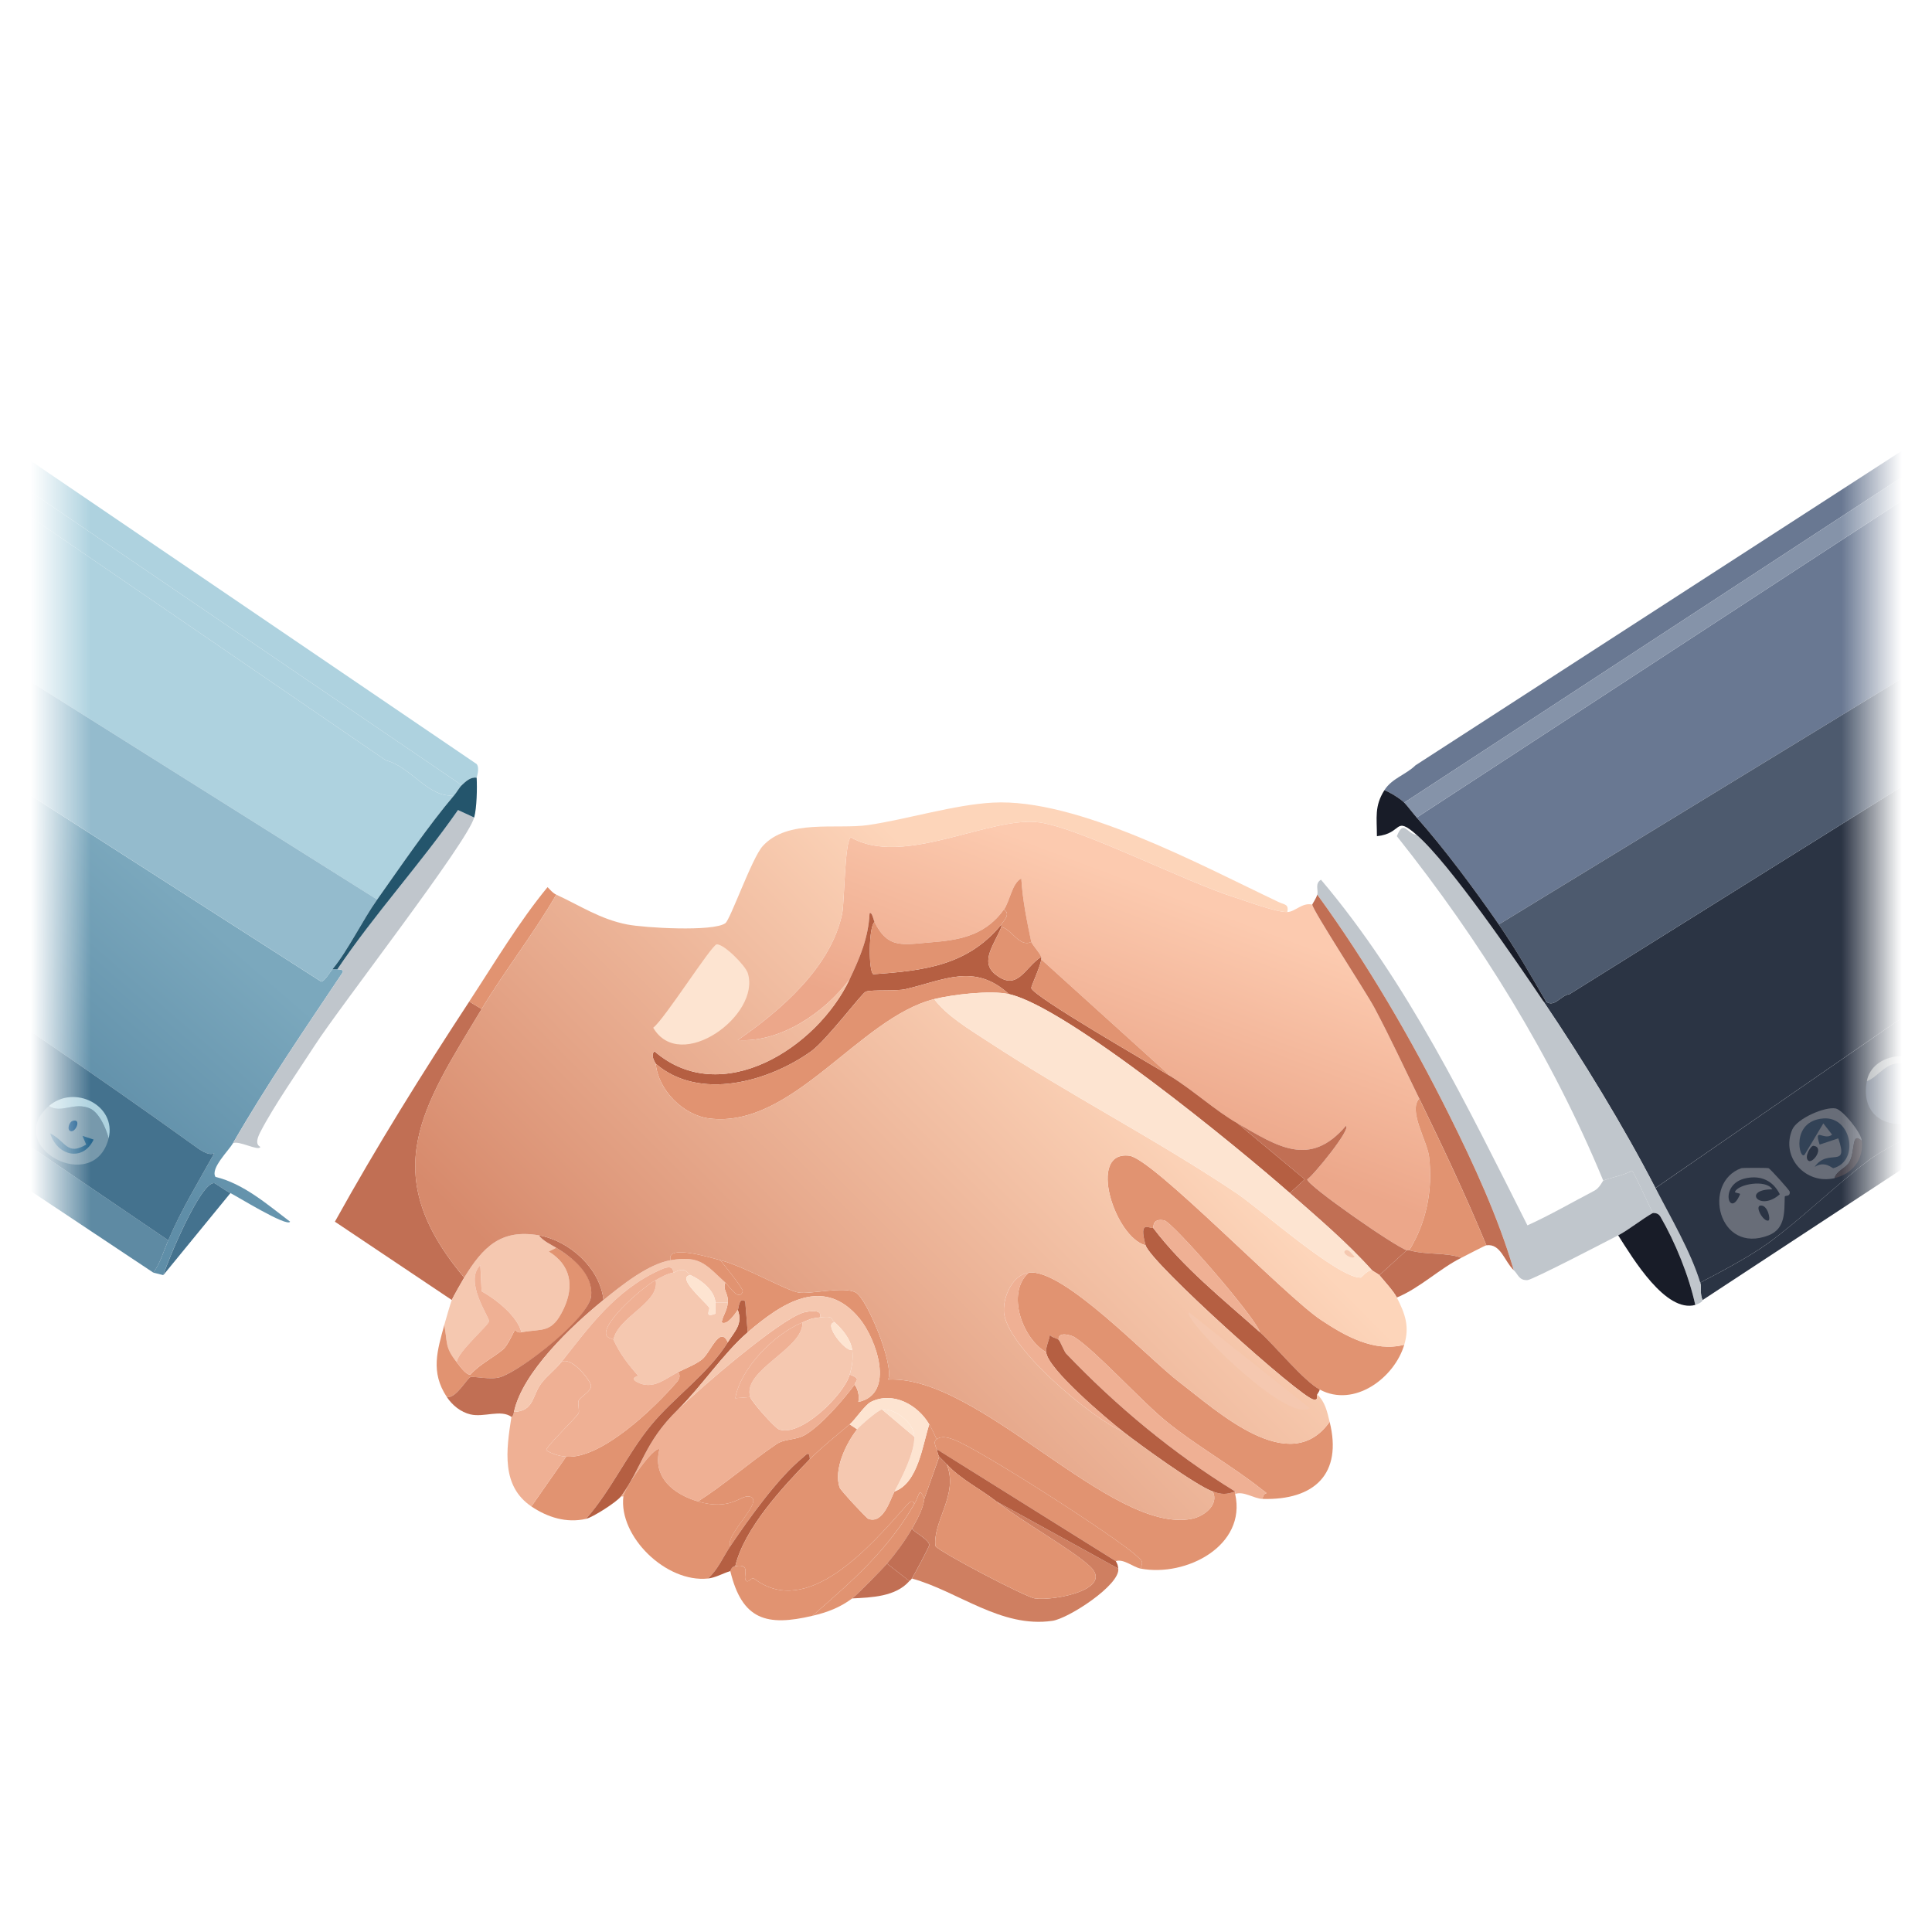 <svg width="32" height="32" viewBox="0 0 32 32" fill="none" xmlns="http://www.w3.org/2000/svg">
<mask id="mask0_6413_75166" style="mask-type:alpha" maskUnits="userSpaceOnUse" x="1" y="1" width="30" height="30">
<rect x="1" y="1" width="30" height="30" fill="#D9D9D9"/>
</mask>
<g mask="url(#mask0_6413_75166)">
<path d="M38.871 11.77L27.419 19.678C26.893 18.659 26.209 17.541 25.566 16.589H25.607C25.747 16.695 25.847 16.486 25.998 16.465L37.47 9.298C37.937 10.121 38.404 10.946 38.871 11.77Z" fill="#2B3444"/>
<path d="M36.77 8.021L24.825 15.312C24.439 14.752 23.915 14.046 23.465 13.541L35.452 5.714C35.916 6.465 36.331 7.255 36.77 8.021Z" fill="#697892"/>
<path d="M36.77 8.021C37.011 8.442 37.232 8.877 37.471 9.298L25.999 16.465C25.847 16.486 25.747 16.695 25.607 16.589C25.359 16.16 25.107 15.721 24.825 15.312L36.77 8.021Z" fill="#4D5A6E"/>
<path d="M39.777 13.376C39.913 13.475 39.925 13.646 40.024 13.768L28.202 21.532C28.152 21.447 28.186 21.324 28.161 21.244C28.517 21.058 28.974 20.817 29.294 20.585C29.824 20.2 30.424 19.612 30.942 19.225C31.459 18.839 32.086 18.751 32.26 18.031L39.674 13.294C39.7 13.333 39.741 13.351 39.777 13.376Z" fill="#2B3444"/>
<path d="M35.287 5.426L23.259 13.294C23.195 13.23 23.021 13.121 22.93 13.088C23.053 12.892 23.288 12.831 23.445 12.676L35.102 5.138C35.208 5.207 35.223 5.333 35.287 5.426Z" fill="#697892"/>
<path d="M35.452 5.714L23.465 13.541C23.401 13.47 23.301 13.335 23.259 13.294L35.287 5.426C35.354 5.522 35.393 5.619 35.452 5.714Z" fill="#8593A9"/>
<path d="M26.555 19.555C26.635 19.516 26.927 19.459 27.029 19.39C27.065 19.406 27.325 20.002 27.379 20.09C27.2 20.189 26.974 20.373 26.802 20.461C26.611 20.559 25.382 21.199 25.299 21.203C25.157 21.208 25.149 21.111 25.072 21.038C24.82 20.171 24.41 19.283 24.001 18.463C23.373 17.204 22.645 15.954 21.818 14.818C21.84 14.743 21.773 14.634 21.88 14.571C23.319 16.272 24.3 18.315 25.299 20.296C25.679 20.124 26.041 19.913 26.411 19.72C26.495 19.675 26.545 19.56 26.555 19.555Z" fill="#C0C6CC"/>
<path d="M23.465 13.829C24.017 14.311 25.115 15.921 25.566 16.589C26.209 17.541 26.894 18.659 27.42 19.678C27.668 20.16 28.004 20.73 28.161 21.244C28.186 21.324 28.152 21.447 28.202 21.532C28.199 21.568 28.109 21.606 28.079 21.614C27.974 21.132 27.749 20.578 27.502 20.152C27.458 20.076 27.382 20.096 27.378 20.09C27.324 20.002 27.064 19.406 27.028 19.39C26.927 19.459 26.634 19.516 26.555 19.555C25.704 17.497 24.518 15.585 23.136 13.85C23.253 13.562 23.298 13.81 23.465 13.829Z" fill="#C0C6CC"/>
<path d="M28.079 21.614C27.587 21.748 27.046 20.844 26.802 20.461C26.974 20.373 27.199 20.189 27.378 20.09C27.382 20.096 27.457 20.076 27.502 20.152C27.749 20.578 27.974 21.132 28.079 21.614Z" fill="#181C28"/>
<path d="M23.259 13.294C23.301 13.335 23.402 13.47 23.465 13.541C23.915 14.046 24.439 14.752 24.825 15.312C25.107 15.721 25.359 16.159 25.607 16.589H25.566C25.116 15.921 24.017 14.311 23.465 13.829C23.087 13.498 23.241 13.804 22.806 13.85C22.806 13.542 22.762 13.354 22.93 13.088C23.021 13.121 23.196 13.23 23.259 13.294Z" fill="#181C28"/>
<path d="M39.777 13.376C39.742 13.351 39.7 13.333 39.674 13.294L32.26 18.031C32.086 18.751 31.445 18.85 30.942 19.225C30.439 19.601 29.825 20.2 29.294 20.585C28.974 20.817 28.517 21.058 28.161 21.244C28.004 20.73 27.668 20.16 27.42 19.678L38.871 11.77C39.173 12.303 39.538 12.806 39.777 13.376Z" fill="#2B3444"/>
<path d="M28.841 19.349C28.862 19.341 29.272 19.341 29.294 19.349C29.319 19.358 29.642 19.714 29.644 19.74C29.651 19.832 29.563 19.79 29.561 19.823C29.552 20.057 29.58 20.35 29.294 20.461C28.458 20.785 28.187 19.584 28.841 19.349Z" fill="#686D78"/>
<path d="M28.923 19.514C29.167 19.465 29.367 19.555 29.479 19.781C29.142 20.08 28.852 19.7 29.355 19.699C29.25 19.527 28.784 19.615 28.737 19.74C28.729 19.763 28.829 19.759 28.82 19.781C28.645 20.208 28.458 19.606 28.923 19.514Z" fill="#2B3444"/>
<path d="M29.17 19.967C29.283 19.97 29.327 20.197 29.294 20.214C29.215 20.254 29.045 19.963 29.17 19.967Z" fill="#2B3444"/>
<path d="M32.033 17.825C32.448 18.734 30.723 18.991 30.921 17.907C31.072 17.863 31.207 17.645 31.395 17.619C31.643 17.585 31.862 17.669 32.033 17.825Z" fill="#4D5A6E"/>
<path d="M32.033 17.825C31.862 17.669 31.643 17.585 31.395 17.619C31.207 17.645 31.072 17.863 30.921 17.907C31.009 17.424 31.804 17.322 32.033 17.825Z" fill="#90969A"/>
<path d="M30.838 18.896C30.66 18.733 30.733 19.068 30.632 19.246C30.571 19.353 30.422 19.389 30.385 19.514C29.911 19.626 29.49 19.17 29.685 18.71C29.764 18.525 30.23 18.324 30.406 18.36C30.519 18.384 30.824 18.75 30.838 18.896Z" fill="#686D78"/>
<path d="M30.838 18.896C30.868 19.207 30.686 19.442 30.385 19.514C30.422 19.389 30.571 19.353 30.632 19.246C30.733 19.067 30.66 18.733 30.838 18.896Z" fill="#49464F"/>
<path d="M30.2 18.525C30.668 18.488 30.805 19.232 30.365 19.349C30.348 19.353 30.226 19.219 30.056 19.328C30.278 19.003 30.628 19.376 30.448 18.855L30.139 18.958C30.039 18.651 30.211 18.902 30.345 18.793L30.2 18.607L29.892 19.122C29.807 19.241 29.647 18.568 30.2 18.525Z" fill="#324256"/>
<path d="M30.036 18.978C30.224 18.999 30.027 19.279 29.953 19.225C29.875 19.168 29.992 18.973 30.036 18.978Z" fill="#2B3444"/>
<path d="M5.505 16.054H5.587C5.585 16.058 5.716 16.047 5.67 16.115C5.047 17.047 4.418 17.964 3.857 18.937C3.788 19.058 3.481 19.353 3.569 19.493C4.036 19.606 4.424 19.947 4.805 20.235C4.758 20.332 3.903 19.801 3.816 19.761C3.74 19.726 3.564 19.597 3.549 19.596C3.32 19.578 2.782 20.87 2.704 21.12L2.539 21.079C2.649 20.933 2.713 20.716 2.786 20.544C3.003 20.037 3.283 19.58 3.549 19.102C3.45 19.152 3.292 19.031 3.219 18.978C-0.09 16.597 -3.547 14.416 -6.873 12.058L-6.894 11.893C-6.41 11.048 -5.907 10.218 -5.411 9.381L5.32 16.259C5.373 16.258 5.461 16.107 5.505 16.054Z" fill="url(#paint0_linear_6413_75166)"/>
<path d="M7.524 13.17C7.091 13.68 6.639 14.347 6.247 14.9L-4.627 8.062C-4.199 7.346 -3.804 6.625 -3.35 5.92L6.391 12.594C6.802 12.694 7.11 13.235 7.524 13.17Z" fill="#AED2DF"/>
<path d="M6.248 14.9C6.003 15.244 5.764 15.742 5.506 16.053C5.462 16.107 5.374 16.257 5.321 16.259L-5.41 9.381C-5.149 8.941 -4.889 8.501 -4.627 8.062L6.248 14.9Z" fill="#94BBCD"/>
<path d="M2.787 20.543C2.713 20.716 2.65 20.933 2.54 21.079L-7.985 14.076C-8.126 13.899 -7.849 13.557 -7.758 13.376L2.787 20.543Z" fill="#5E8AA3"/>
<path d="M7.895 12.882C7.794 12.864 7.711 12.946 7.648 13.005L-3.186 5.632C-3.157 5.592 -3.05 5.34 -3.021 5.323L-2.918 5.303L7.895 12.655C7.949 12.724 7.895 12.871 7.895 12.882Z" fill="#AED2DF"/>
<path d="M7.648 13.005C7.604 13.046 7.564 13.124 7.524 13.17C7.11 13.235 6.802 12.694 6.391 12.594L-3.351 5.92C-3.292 5.829 -3.252 5.726 -3.186 5.632L7.648 13.005Z" fill="#AED2DF"/>
<path d="M7.853 13.541C7.744 13.951 5.635 16.663 5.217 17.31C4.943 17.734 4.532 18.322 4.311 18.752C4.194 18.978 4.317 18.985 4.311 18.999C4.279 19.07 3.947 18.882 3.858 18.937C4.419 17.964 5.047 17.047 5.67 16.115C5.716 16.047 5.585 16.058 5.588 16.054C6.187 15.16 6.968 14.304 7.586 13.417L7.853 13.541Z" fill="#C0C6CC"/>
<path d="M7.895 12.882C7.904 13.057 7.898 13.376 7.854 13.541L7.586 13.417C6.968 14.304 6.188 15.16 5.588 16.054H5.506C5.764 15.742 6.003 15.244 6.247 14.9C6.639 14.347 7.091 13.68 7.524 13.17C7.564 13.124 7.605 13.046 7.648 13.005C7.711 12.946 7.794 12.864 7.895 12.882Z" fill="#24556C"/>
<path d="M3.817 19.761L2.705 21.12C2.783 20.87 3.32 19.578 3.549 19.596C3.565 19.597 3.741 19.726 3.817 19.761Z" fill="#44728E"/>
<path d="M2.787 20.544L-7.758 13.376C-7.502 12.866 -7.176 12.388 -6.893 11.893L-6.872 12.058C-3.546 14.416 -0.089 16.597 3.22 18.978C3.293 19.031 3.451 19.152 3.549 19.102C3.284 19.58 3.003 20.037 2.787 20.544Z" fill="#44728E"/>
<path d="M1.799 18.855C1.558 19.812 0.04 18.987 0.81 18.319C1.015 18.451 1.225 18.245 1.49 18.36C1.644 18.427 1.762 18.701 1.799 18.855Z" fill="#7799AC"/>
<path d="M1.799 18.855C1.762 18.701 1.644 18.427 1.49 18.36C1.225 18.245 1.015 18.451 0.81 18.319C1.23 17.954 1.935 18.309 1.799 18.855Z" fill="#AED2DF"/>
<path d="M0.831 18.772C1.099 18.91 1.107 19.146 1.428 18.958L1.366 18.813L1.551 18.875C1.372 19.248 0.948 19.146 0.831 18.772Z" fill="#27668E"/>
<path d="M1.201 18.566C1.361 18.514 1.248 18.782 1.16 18.731C1.106 18.7 1.15 18.583 1.201 18.566Z" fill="#074E86"/>
<path d="M21.323 15.106C21.453 15.102 21.571 14.943 21.735 14.983C21.743 15.082 22.633 16.443 22.765 16.692C23.027 17.185 23.262 17.694 23.506 18.195C23.32 18.403 23.641 18.901 23.671 19.163C23.732 19.705 23.629 20.244 23.341 20.708C23.329 20.704 23.313 20.712 23.3 20.708C23.104 20.646 21.653 19.636 21.653 19.534C21.738 19.489 22.392 18.69 22.291 18.649C21.692 19.349 21.159 18.986 20.499 18.608C20.129 18.395 19.765 18.059 19.387 17.825L17.245 15.889C17.245 15.875 17.247 15.861 17.245 15.848C17.241 15.809 17.087 15.632 17.08 15.601C17.007 15.253 16.937 14.907 16.916 14.55C16.761 14.63 16.728 14.924 16.627 15.065C16.348 15.457 15.954 15.564 15.495 15.601C14.956 15.643 14.714 15.733 14.485 15.271C14.466 15.233 14.444 15.096 14.403 15.127C14.383 15.534 14.243 15.86 14.073 16.218C13.661 16.77 12.926 17.274 12.22 17.227C12.931 16.735 13.767 16.02 13.95 15.127C13.987 14.945 13.99 13.911 14.094 13.87C14.97 14.374 16.399 13.504 17.224 13.623C17.897 13.72 19.633 14.604 20.437 14.859C20.645 14.925 21.141 15.112 21.323 15.106Z" fill="url(#paint1_linear_6413_75166)"/>
<path d="M20.087 24.704C20.23 24.755 20.315 24.756 20.458 24.704C20.462 24.715 20.455 24.731 20.458 24.745C20.651 25.602 19.648 26.123 18.893 25.981C18.934 25.85 18.924 25.863 18.831 25.775C18.512 25.473 16.18 23.974 15.783 23.839C15.702 23.812 15.596 23.777 15.515 23.839C15.472 23.752 15.442 23.678 15.391 23.592C15.201 23.265 14.785 23.038 14.423 23.221C14.325 23.271 14.165 23.515 14.073 23.592C13.869 23.763 13.596 23.983 13.414 24.168C13.406 24.015 13.354 24.096 13.291 24.148C12.878 24.483 12.399 25.162 12.096 25.61C11.993 25.423 12.698 24.834 12.405 24.786C12.265 24.764 12.103 25.027 11.56 24.869C12.01 24.581 12.417 24.22 12.858 23.921C13.005 23.821 13.182 23.863 13.352 23.756C13.62 23.588 13.963 23.192 14.156 22.933C14.159 22.95 14.245 23.033 14.217 23.221C14.839 23.089 14.511 22.175 14.238 21.841C13.646 21.119 12.95 21.581 12.384 22.067L12.343 21.553C12.235 21.478 12.238 21.672 12.22 21.697C12.181 21.751 12.046 21.962 11.952 21.903C11.977 21.776 12.043 21.715 12.055 21.573C12.067 21.418 11.963 21.364 12.014 21.244C12.079 21.303 12.244 21.567 12.302 21.388C12.315 21.347 11.986 20.942 11.931 20.873C12.32 20.969 13.022 21.377 13.229 21.409C13.435 21.44 13.975 21.299 14.176 21.409C14.355 21.506 14.81 22.589 14.712 22.85C16.224 22.773 18.401 25.414 19.737 25.157C19.937 25.119 20.197 24.925 20.087 24.704Z" fill="#E19371"/>
<path d="M22.023 23.55C22.237 24.408 21.776 24.851 20.911 24.827C20.932 24.665 21.058 24.795 20.891 24.663C20.414 24.285 19.811 23.943 19.326 23.55C18.905 23.21 18.158 22.381 17.801 22.15C17.756 22.12 17.52 22.041 17.534 22.191C17.492 22.157 17.424 22.157 17.39 22.109C17.377 22.203 17.319 22.302 17.328 22.397C16.941 22.18 16.655 21.42 17.039 21.079C17.61 21.002 19.012 22.494 19.531 22.891C20.174 23.382 21.362 24.483 22.023 23.55Z" fill="#E19371"/>
<path d="M23.259 22.273C23.098 22.819 22.434 23.323 21.858 23.015C21.596 22.875 21.119 22.29 20.87 22.068C20.77 21.785 19.419 20.241 19.284 20.214C19.079 20.172 19.11 20.331 19.099 20.337C19.053 20.363 18.849 20.181 18.975 20.626C18.467 20.5 17.997 19.051 18.707 19.143C19.099 19.194 21.278 21.462 21.879 21.862C22.279 22.128 22.76 22.402 23.259 22.273Z" fill="#E19371"/>
<path d="M7.978 16.713C6.996 18.34 6.231 19.43 7.689 21.161C7.65 21.226 7.506 21.479 7.483 21.532L5.547 20.235C6.238 18.989 6.992 17.778 7.772 16.589L7.978 16.713Z" fill="#C16F54"/>
<path d="M13.579 21.82C13.425 21.838 13.423 21.848 13.291 21.903C12.827 22.095 12.265 22.659 12.179 23.159L12.426 23.139C12.453 23.227 12.837 23.65 12.9 23.674C13.258 23.811 13.974 23.108 14.074 22.768C14.29 22.839 14.148 22.888 14.156 22.933C13.964 23.192 13.621 23.588 13.353 23.756C13.182 23.863 13.006 23.821 12.859 23.921C12.418 24.22 12.011 24.581 11.561 24.869C11.163 24.752 10.801 24.474 10.923 24.003C10.826 23.953 10.344 24.637 10.325 24.786H10.284C10.637 24.308 10.666 23.896 11.232 23.345C11.566 23.019 12.901 21.858 13.312 21.738C13.333 21.732 13.64 21.66 13.579 21.82Z" fill="#EFB094"/>
<path d="M8.925 20.461C8.995 20.554 9.117 20.609 9.213 20.667L9.089 20.729C9.455 20.954 9.513 21.3 9.337 21.676C9.14 22.095 8.987 22.002 8.636 22.067C8.575 21.806 8.223 21.524 7.977 21.388L7.957 20.955C7.681 21.221 8.102 21.812 8.101 21.882C8.1 21.952 7.571 22.397 7.565 22.562C7.363 22.308 7.417 22.253 7.359 21.944C7.378 21.876 7.466 21.572 7.483 21.532C7.506 21.479 7.65 21.226 7.689 21.161C7.999 20.654 8.296 20.352 8.925 20.461Z" fill="#F5C8B0"/>
<path d="M11.561 24.869C12.103 25.027 12.266 24.764 12.406 24.786C12.699 24.834 11.994 25.423 12.097 25.61C11.974 25.791 11.894 25.993 11.726 26.145C11.034 26.219 10.245 25.45 10.325 24.786C10.344 24.637 10.826 23.953 10.923 24.003C10.801 24.474 11.163 24.752 11.561 24.869Z" fill="#E19371"/>
<path d="M15.557 24.127C15.561 24.135 15.65 24.218 15.68 24.251C15.885 24.753 15.442 25.199 15.495 25.61C15.571 25.71 16.985 26.453 17.142 26.475C17.463 26.52 18.465 26.322 18.049 25.94C17.739 25.655 16.933 25.206 16.504 24.869L18.522 25.981C18.558 26.248 17.7 26.807 17.431 26.846C16.578 26.97 15.874 26.358 15.104 26.145C15.122 26.12 15.393 25.621 15.392 25.589C15.388 25.506 15.166 25.389 15.104 25.322C15.185 25.175 15.29 24.996 15.309 24.827L15.557 24.127Z" fill="#CF7F61"/>
<path d="M25.072 21.038C24.916 20.889 24.857 20.593 24.619 20.626C24.278 19.801 23.898 18.997 23.507 18.195C23.262 17.694 23.027 17.185 22.765 16.692C22.633 16.443 21.744 15.082 21.735 14.983C21.735 14.972 21.796 14.889 21.818 14.818C22.645 15.954 23.373 17.204 24.001 18.463C24.41 19.283 24.819 20.171 25.072 21.038Z" fill="#C16F54"/>
<path d="M12.055 22.232C11.726 22.76 11.161 23.144 10.778 23.612C10.382 24.097 10.122 24.684 9.707 25.157C9.38 25.231 9.069 25.132 8.801 24.951L9.377 24.127C9.958 24.171 10.836 23.325 11.21 22.891C11.25 22.845 11.277 22.783 11.231 22.727C11.36 22.662 11.506 22.608 11.622 22.521C11.765 22.414 11.921 21.941 12.055 22.232Z" fill="#E19371"/>
<path d="M9.377 24.127L8.801 24.951C8.302 24.614 8.383 24.025 8.471 23.468C8.472 23.463 8.493 23.479 8.512 23.386C8.848 23.372 8.809 23.121 8.965 22.912C9.059 22.788 9.195 22.688 9.295 22.562C9.458 22.449 9.788 22.875 9.789 22.953C9.791 23.049 9.617 23.129 9.583 23.2C9.565 23.239 9.602 23.374 9.583 23.406C9.532 23.496 9.028 23.971 9.048 24.024C9.151 24.082 9.258 24.118 9.377 24.127Z" fill="#EFB094"/>
<path d="M23.507 18.196C23.898 18.998 24.278 19.801 24.619 20.626C24.596 20.629 24.272 20.799 24.207 20.832C23.941 20.739 23.631 20.79 23.342 20.708C23.629 20.244 23.733 19.705 23.671 19.164C23.642 18.901 23.32 18.403 23.507 18.196Z" fill="#E19371"/>
<path d="M9.213 20.667C9.487 20.833 9.832 21.093 9.79 21.47C9.748 21.848 8.653 22.689 8.286 22.809C8.129 22.86 7.847 22.792 7.792 22.809C7.737 22.826 7.55 23.17 7.401 23.139C7.125 22.723 7.245 22.366 7.359 21.944C7.417 22.253 7.364 22.308 7.565 22.562C7.607 22.614 7.716 22.778 7.792 22.768C7.938 22.601 8.158 22.494 8.327 22.356C8.415 22.285 8.516 22.035 8.533 22.026C8.538 22.024 8.561 22.081 8.636 22.067C8.987 22.002 9.14 22.095 9.337 21.676C9.513 21.3 9.455 20.954 9.089 20.729L9.213 20.667Z" fill="#E19371"/>
<path d="M20.912 24.827C20.772 24.824 20.599 24.692 20.458 24.745C20.455 24.731 20.462 24.715 20.458 24.704C19.428 24.068 18.492 23.293 17.657 22.418C17.628 22.387 17.561 22.214 17.534 22.191C17.52 22.041 17.756 22.12 17.802 22.15C18.158 22.381 18.905 23.21 19.326 23.55C19.811 23.943 20.414 24.285 20.891 24.663C21.058 24.795 20.933 24.665 20.912 24.827Z" fill="#EFB094"/>
<path d="M15.144 24.91C14.699 25.682 14.124 26.179 13.456 26.763C12.699 26.942 12.291 26.832 12.096 26.022C12.102 26.02 12.11 25.951 12.179 25.94C12.464 25.891 12.282 26.124 12.364 26.187C12.401 26.215 12.45 26.117 12.488 26.145C13.374 26.827 14.423 25.602 15 24.951C15.031 24.916 15.112 24.81 15.144 24.91Z" fill="#E19371"/>
<path d="M19.099 20.337C19.602 21 20.256 21.519 20.87 22.067C21.119 22.29 21.596 22.875 21.859 23.015C21.853 23.046 21.831 23.069 21.817 23.097C21.805 23.124 21.845 23.194 21.756 23.18C21.548 23.154 19.058 20.918 18.975 20.626C18.849 20.18 19.053 20.363 19.099 20.337Z" fill="#B55F42"/>
<path d="M18.893 25.981C18.767 25.957 18.614 25.815 18.481 25.857L15.515 24.004C15.442 23.848 15.519 23.846 15.515 23.839C15.596 23.777 15.703 23.812 15.783 23.839C16.18 23.974 18.513 25.473 18.831 25.775C18.924 25.863 18.935 25.85 18.893 25.981Z" fill="#E19371"/>
<path d="M9.996 21.532C9.466 21.96 8.651 22.733 8.513 23.386C8.493 23.479 8.473 23.463 8.472 23.468C8.292 23.34 8.02 23.48 7.792 23.427C7.631 23.389 7.492 23.276 7.401 23.139C7.55 23.17 7.736 22.827 7.792 22.809C7.849 22.791 8.13 22.86 8.287 22.809C8.654 22.689 9.75 21.83 9.79 21.47C9.83 21.11 9.488 20.833 9.213 20.667C9.117 20.609 8.995 20.554 8.925 20.461C9.433 20.55 9.94 21.008 9.996 21.532Z" fill="#C16F54"/>
<path d="M18.481 25.857C18.511 25.907 18.514 25.924 18.522 25.981L16.504 24.869C16.242 24.663 15.903 24.497 15.68 24.251C15.65 24.218 15.561 24.134 15.556 24.127C15.526 24.077 15.526 24.027 15.515 24.003L18.481 25.857Z" fill="#B55F42"/>
<path d="M12.384 22.067C11.981 22.415 11.618 22.965 11.231 23.345C10.665 23.896 10.637 24.308 10.284 24.786C10.217 24.877 9.818 25.132 9.707 25.157C10.122 24.684 10.382 24.097 10.778 23.612C11.161 23.144 11.726 22.76 12.055 22.232C12.169 22.049 12.308 21.928 12.22 21.697C12.238 21.672 12.235 21.478 12.343 21.553L12.384 22.067Z" fill="#B55F42"/>
<path d="M9.213 14.818C8.836 15.47 8.366 16.069 7.977 16.713L7.771 16.589C8.19 15.951 8.587 15.28 9.069 14.694C9.116 14.739 9.151 14.789 9.213 14.818Z" fill="#E19371"/>
<path d="M24.206 20.832C23.843 21.013 23.519 21.333 23.136 21.491C23.081 21.384 22.93 21.22 22.847 21.12L23.3 20.708C23.313 20.712 23.329 20.704 23.341 20.708C23.631 20.79 23.941 20.739 24.206 20.832Z" fill="#C16F54"/>
<path d="M15.31 24.827C15.29 24.996 15.185 25.175 15.104 25.322C14.998 25.512 14.834 25.731 14.692 25.898C14.615 25.989 14.195 26.416 14.115 26.475C13.91 26.627 13.704 26.705 13.456 26.763C14.124 26.179 14.699 25.682 15.145 24.91C15.237 24.75 15.22 24.619 15.31 24.827Z" fill="#E19371"/>
<path d="M13.414 24.168C12.966 24.627 12.327 25.317 12.179 25.939C12.11 25.951 12.102 26.02 12.096 26.022C11.976 26.058 11.852 26.132 11.726 26.145C11.894 25.993 11.974 25.791 12.096 25.61C12.399 25.162 12.879 24.483 13.291 24.148C13.355 24.096 13.406 24.015 13.414 24.168Z" fill="#B55F42"/>
<path d="M15.062 26.187C14.835 26.448 14.432 26.459 14.115 26.475C14.195 26.416 14.614 25.989 14.691 25.898L15.062 26.187Z" fill="#C16F54"/>
<path d="M15.103 26.145C15.078 26.18 15.065 26.183 15.062 26.187L14.691 25.898C14.833 25.731 14.997 25.512 15.103 25.322C15.165 25.389 15.387 25.506 15.391 25.589C15.392 25.621 15.121 26.12 15.103 26.145Z" fill="#C16F54"/>
<path d="M14.485 15.271C14.386 15.346 14.384 16.099 14.465 16.136C15.305 16.078 16.03 15.992 16.586 15.312C16.582 15.325 16.591 15.341 16.586 15.353C16.477 15.632 16.222 15.925 16.483 16.136C16.852 16.434 16.968 16.028 17.245 15.848C17.247 15.861 17.245 15.875 17.245 15.889C17.247 15.973 17.078 16.337 17.081 16.363C17.096 16.499 19.093 17.643 19.387 17.825C19.765 18.059 20.129 18.395 20.499 18.607L21.612 19.534L21.364 19.761C20.526 19.023 17.668 16.675 16.71 16.465C16.141 15.943 15.633 16.236 15 16.383C14.841 16.42 14.455 16.388 14.341 16.424C14.277 16.445 13.69 17.231 13.435 17.413C12.731 17.916 11.584 18.242 10.861 17.619C10.86 17.608 10.762 17.481 10.84 17.413C11.944 18.369 13.536 17.358 14.073 16.218C14.243 15.86 14.383 15.534 14.403 15.127C14.444 15.096 14.466 15.233 14.485 15.271Z" fill="#B55F42"/>
<path d="M16.71 16.465C16.4 16.398 15.775 16.473 15.474 16.548C14.229 16.859 13.127 18.699 11.746 18.525C11.312 18.47 10.902 18.053 10.861 17.619C11.584 18.242 12.731 17.916 13.435 17.413C13.691 17.231 14.278 16.445 14.341 16.424C14.455 16.388 14.842 16.42 15.001 16.383C15.633 16.236 16.142 15.943 16.71 16.465Z" fill="#E19371"/>
<path d="M23.3 20.708L22.847 21.12C22.835 21.105 22.738 21.054 22.723 21.038C22.312 20.579 21.826 20.167 21.364 19.761L21.611 19.534L20.499 18.607C21.159 18.986 21.692 19.349 22.291 18.649C22.392 18.69 21.738 19.489 21.652 19.534C21.652 19.636 23.104 20.646 23.3 20.708Z" fill="#C16F54"/>
<path d="M17.534 22.191C17.561 22.214 17.627 22.387 17.657 22.418C18.492 23.293 19.427 24.068 20.458 24.704C20.315 24.757 20.23 24.755 20.087 24.704C19.811 24.606 18.878 23.929 18.605 23.715C18.331 23.502 17.352 22.676 17.328 22.397C17.319 22.302 17.377 22.203 17.389 22.109C17.424 22.157 17.492 22.157 17.534 22.191Z" fill="#B55F42"/>
<path d="M12.014 21.244C11.964 21.364 12.068 21.418 12.055 21.573H11.849C11.84 21.373 11.6 21.191 11.437 21.12C11.431 21.118 11.355 21.041 11.334 21.038C11.229 21.024 11.206 21.068 11.149 21.079C11.159 20.93 10.983 21.01 10.922 21.038C10.18 21.378 9.747 21.995 9.295 22.562C9.195 22.688 9.059 22.788 8.966 22.912C8.809 23.121 8.848 23.372 8.513 23.386C8.651 22.733 9.466 21.96 9.996 21.532C10.289 21.294 10.732 20.937 11.108 20.873C11.602 20.788 11.692 20.951 12.014 21.244Z" fill="#F5C8B0"/>
<path d="M21.323 15.106C21.141 15.112 20.645 14.925 20.438 14.859C19.633 14.604 17.897 13.72 17.225 13.623C16.399 13.504 14.97 14.374 14.094 13.87C13.99 13.911 13.987 14.945 13.95 15.127C13.768 16.02 12.931 16.735 12.22 17.227C12.926 17.274 13.661 16.77 14.074 16.218C13.536 17.358 11.944 18.369 10.84 17.413C10.763 17.481 10.86 17.609 10.861 17.619C10.902 18.053 11.312 18.47 11.746 18.525C13.127 18.699 14.229 16.859 15.474 16.548C15.674 16.821 16.063 17.054 16.36 17.248C17.703 18.129 19.142 18.866 20.479 19.761C20.876 20.027 22.161 21.17 22.538 21.161C22.55 21.161 22.648 21.036 22.724 21.038C22.738 21.054 22.835 21.105 22.847 21.12C22.93 21.22 23.081 21.384 23.136 21.491C23.273 21.761 23.35 21.968 23.259 22.273C22.76 22.402 22.279 22.128 21.879 21.862C21.278 21.462 19.099 19.194 18.708 19.143C17.997 19.051 18.467 20.5 18.975 20.626C19.059 20.918 21.548 23.154 21.756 23.18C21.845 23.194 21.805 23.124 21.818 23.097C21.95 23.22 21.982 23.384 22.023 23.55C21.362 24.483 20.174 23.382 19.531 22.891C19.012 22.494 17.61 21.002 17.039 21.079C16.777 21.115 16.618 21.462 16.627 21.717C16.648 22.296 18.073 23.489 18.605 23.715C18.878 23.929 19.811 24.606 20.087 24.704C20.198 24.925 19.937 25.119 19.737 25.157C18.401 25.414 16.225 22.773 14.712 22.85C14.81 22.589 14.355 21.506 14.177 21.409C13.975 21.299 13.436 21.44 13.229 21.409C13.022 21.377 12.32 20.969 11.932 20.873C11.809 20.843 11.022 20.594 11.108 20.873C10.732 20.937 10.289 21.294 9.996 21.532C9.939 21.008 9.433 20.55 8.925 20.461C8.296 20.352 7.999 20.654 7.689 21.161C6.23 19.43 6.995 18.34 7.977 16.713C8.366 16.069 8.836 15.47 9.213 14.818C9.61 15 9.938 15.224 10.387 15.312C10.67 15.368 11.813 15.436 12.014 15.291C12.097 15.232 12.454 14.211 12.632 14.015C13.043 13.559 13.854 13.742 14.383 13.665C15.029 13.569 15.802 13.329 16.442 13.294C17.838 13.217 19.882 14.327 21.179 14.941C21.275 14.987 21.348 14.971 21.323 15.106Z" fill="url(#paint2_linear_6413_75166)"/>
<path d="M11.87 15.642C11.986 15.629 12.344 15.99 12.385 16.115C12.609 16.814 11.265 17.786 10.819 17.022C10.999 16.892 11.784 15.651 11.87 15.642Z" fill="#FDE4D1"/>
<path d="M17.04 21.079C16.656 21.42 16.941 22.18 17.328 22.397C17.353 22.675 18.345 23.511 18.605 23.715C18.073 23.489 16.648 22.296 16.628 21.717C16.619 21.462 16.777 21.115 17.04 21.079Z" fill="#EFB094"/>
<path d="M19.696 21.738L21.694 23.324C21.314 23.588 19.552 21.814 19.696 21.738Z" fill="#F5C8B0"/>
<path d="M11.931 20.873C11.987 20.942 12.315 21.347 12.302 21.388C12.244 21.567 12.079 21.303 12.014 21.244C11.692 20.951 11.602 20.789 11.108 20.873C11.021 20.594 11.809 20.843 11.931 20.873Z" fill="#E19371"/>
<path d="M16.586 15.312C16.029 15.992 15.304 16.078 14.464 16.136C14.383 16.099 14.385 15.346 14.485 15.271C14.714 15.733 14.956 15.643 15.494 15.601C15.954 15.564 16.348 15.458 16.627 15.065C16.756 15.143 16.602 15.267 16.586 15.312Z" fill="#E19371"/>
<path d="M19.387 17.825C19.093 17.643 17.096 16.499 17.081 16.363C17.078 16.337 17.247 15.973 17.245 15.889L19.387 17.825Z" fill="#E19371"/>
<path d="M17.081 15.601C17.087 15.632 17.241 15.809 17.245 15.848C16.968 16.028 16.852 16.434 16.483 16.136C16.222 15.925 16.478 15.632 16.586 15.353C16.758 15.39 16.885 15.697 17.081 15.601Z" fill="#E19371"/>
<path d="M17.081 15.601C16.885 15.697 16.758 15.39 16.586 15.353C16.591 15.341 16.582 15.325 16.586 15.312C16.602 15.267 16.757 15.143 16.628 15.065C16.728 14.924 16.761 14.63 16.916 14.55C16.937 14.907 17.008 15.253 17.081 15.601Z" fill="#E19371"/>
<path d="M14.197 23.674C14.018 23.898 13.799 24.346 13.909 24.642C13.926 24.688 14.35 25.145 14.383 25.157C14.63 25.248 14.747 24.832 14.815 24.704C15.209 24.563 15.28 23.931 15.392 23.592C15.442 23.678 15.472 23.751 15.515 23.839C15.519 23.846 15.441 23.848 15.515 24.003C15.526 24.027 15.526 24.077 15.556 24.127L15.309 24.827C15.22 24.619 15.236 24.75 15.145 24.91C15.112 24.81 15.031 24.916 15 24.951C14.423 25.602 13.374 26.827 12.488 26.145C12.451 26.117 12.402 26.215 12.364 26.187C12.282 26.124 12.464 25.891 12.179 25.939C12.327 25.317 12.966 24.627 13.415 24.168C13.596 23.983 13.869 23.763 14.073 23.592L14.197 23.674Z" fill="#E19371"/>
<path d="M11.437 21.12C11.193 21.149 11.664 21.546 11.746 21.656C11.77 21.687 11.65 21.836 11.849 21.759C11.847 21.697 11.852 21.635 11.849 21.573H12.055C12.043 21.715 11.977 21.776 11.952 21.903C12.046 21.962 12.181 21.751 12.22 21.697C12.308 21.928 12.169 22.049 12.055 22.232C11.921 21.941 11.765 22.414 11.623 22.521C11.506 22.608 11.361 22.662 11.231 22.727C11.021 22.831 10.816 23.032 10.552 22.891C10.418 22.82 10.576 22.792 10.572 22.788C10.406 22.603 10.266 22.419 10.16 22.191C10.238 21.805 10.938 21.577 10.86 21.203C10.952 21.154 11.044 21.099 11.149 21.079C11.206 21.068 11.228 21.024 11.334 21.038C11.355 21.041 11.431 21.118 11.437 21.12Z" fill="#F5C8B0"/>
<path d="M14.156 22.933C14.148 22.888 14.29 22.839 14.074 22.768C14.112 22.64 14.136 22.489 14.115 22.356C14.086 22.178 13.957 22.02 13.826 21.903C13.745 21.83 13.81 21.794 13.579 21.82C13.639 21.661 13.333 21.732 13.312 21.738C12.901 21.858 11.566 23.019 11.231 23.345C11.618 22.965 11.982 22.415 12.385 22.068C12.95 21.581 13.646 21.119 14.238 21.841C14.512 22.175 14.839 23.089 14.218 23.221C14.246 23.033 14.159 22.95 14.156 22.933Z" fill="#F5C8B0"/>
<path d="M15.392 23.592C15.28 23.931 15.209 24.563 14.815 24.704C14.947 24.456 15.146 24.067 15.145 23.798C15.143 23.566 14.819 23.322 14.609 23.345C14.546 23.352 14.243 23.616 14.197 23.674L14.074 23.592C14.165 23.515 14.325 23.271 14.424 23.221C14.786 23.038 15.202 23.265 15.392 23.592Z" fill="#FDE4D1"/>
<path d="M20.87 22.067C20.256 21.519 19.602 21 19.099 20.337C19.111 20.331 19.08 20.172 19.285 20.214C19.419 20.241 20.771 21.785 20.87 22.067Z" fill="#EFB094"/>
<path d="M13.826 21.903C13.62 21.914 14.015 22.411 14.115 22.356C14.136 22.488 14.111 22.64 14.073 22.768C13.973 23.108 13.258 23.811 12.9 23.674C12.837 23.65 12.453 23.227 12.426 23.139C12.288 22.693 13.312 22.341 13.291 21.903C13.423 21.848 13.425 21.838 13.579 21.82C13.81 21.794 13.745 21.83 13.826 21.903Z" fill="#F5C8B0"/>
<path d="M12.426 23.139L12.179 23.159C12.265 22.659 12.827 22.095 13.291 21.903C13.312 22.341 12.288 22.693 12.426 23.139Z" fill="#EFB094"/>
<path d="M8.636 22.068C8.561 22.082 8.538 22.024 8.533 22.026C8.515 22.035 8.414 22.285 8.327 22.356C8.158 22.494 7.937 22.601 7.791 22.768C7.715 22.778 7.607 22.615 7.565 22.562C7.571 22.397 8.099 21.949 8.1 21.882C8.102 21.812 7.681 21.221 7.956 20.955L7.977 21.388C8.223 21.524 8.575 21.806 8.636 22.068Z" fill="#EFB094"/>
<path d="M16.504 24.869C16.934 25.206 17.739 25.655 18.049 25.939C18.465 26.322 17.464 26.52 17.143 26.475C16.985 26.453 15.571 25.71 15.495 25.61C15.442 25.199 15.885 24.753 15.681 24.251C15.904 24.497 16.243 24.663 16.504 24.869Z" fill="#E19371"/>
<path d="M11.149 21.079C11.044 21.099 10.952 21.154 10.861 21.203C10.659 21.31 10.02 21.861 10.037 22.088C10.043 22.174 10.149 22.166 10.161 22.191C10.266 22.419 10.406 22.603 10.572 22.788C10.576 22.792 10.419 22.82 10.552 22.891C10.817 23.032 11.021 22.831 11.232 22.727C11.277 22.783 11.251 22.845 11.211 22.891C10.836 23.325 9.959 24.171 9.378 24.127C9.259 24.118 9.152 24.082 9.048 24.024C9.029 23.971 9.532 23.496 9.584 23.406C9.602 23.374 9.565 23.239 9.584 23.2C9.618 23.129 9.791 23.049 9.79 22.953C9.789 22.875 9.459 22.448 9.296 22.562C9.747 21.995 10.18 21.378 10.923 21.038C10.983 21.01 11.159 20.93 11.149 21.079Z" fill="#EFB094"/>
<path d="M16.71 16.465C17.668 16.675 20.526 19.023 21.364 19.761C21.826 20.167 22.313 20.579 22.724 21.038C22.648 21.036 22.55 21.161 22.538 21.161C22.161 21.17 20.876 20.027 20.479 19.761C19.142 18.866 17.703 18.129 16.36 17.248C16.063 17.054 15.674 16.82 15.474 16.548C15.775 16.473 16.4 16.398 16.71 16.465Z" fill="#FDE4D1"/>
<path d="M22.291 20.708C22.34 20.685 22.402 20.787 22.435 20.811C22.416 20.872 22.195 20.755 22.291 20.708Z" fill="#F5C8B0"/>
<path d="M11.849 21.573C11.852 21.635 11.847 21.697 11.849 21.759C11.651 21.836 11.77 21.687 11.746 21.656C11.664 21.546 11.193 21.149 11.437 21.12C11.6 21.191 11.84 21.373 11.849 21.573Z" fill="#FDE4D1"/>
<path d="M15.145 23.798C15.146 24.067 14.947 24.456 14.815 24.704C14.747 24.832 14.63 25.248 14.383 25.157C14.35 25.145 13.926 24.688 13.909 24.642C13.799 24.346 14.018 23.898 14.197 23.674C14.243 23.616 14.546 23.352 14.609 23.345L15.145 23.798Z" fill="#F5C8B0"/>
<path d="M10.16 22.191C10.149 22.166 10.043 22.174 10.037 22.088C10.02 21.861 10.659 21.31 10.86 21.203C10.938 21.577 10.238 21.805 10.16 22.191Z" fill="#EFB094"/>
<path d="M13.826 21.903C13.957 22.02 14.086 22.177 14.115 22.356C14.015 22.411 13.62 21.914 13.826 21.903Z" fill="#FDE4D1"/>
<path d="M15.144 23.798L14.609 23.345C14.819 23.322 15.143 23.566 15.144 23.798Z" fill="#FDE4D1"/>
</g>
<defs>
<linearGradient id="paint0_linear_6413_75166" x1="1.063" y1="13.234" x2="-1.394" y2="16.066" gradientUnits="userSpaceOnUse">
<stop stop-color="#7BA8BD"/>
<stop offset="1" stop-color="#5F8EA8"/>
</linearGradient>
<linearGradient id="paint1_linear_6413_75166" x1="19.369" y1="14.791" x2="18.126" y2="18.109" gradientUnits="userSpaceOnUse">
<stop stop-color="#FCCAAF"/>
<stop offset="1" stop-color="#ECA78A"/>
</linearGradient>
<linearGradient id="paint2_linear_6413_75166" x1="17.901" y1="16.935" x2="11.082" y2="23.689" gradientUnits="userSpaceOnUse">
<stop stop-color="#FDD5BA"/>
<stop offset="1" stop-color="#D78A6C"/>
</linearGradient>
</defs>
</svg>
